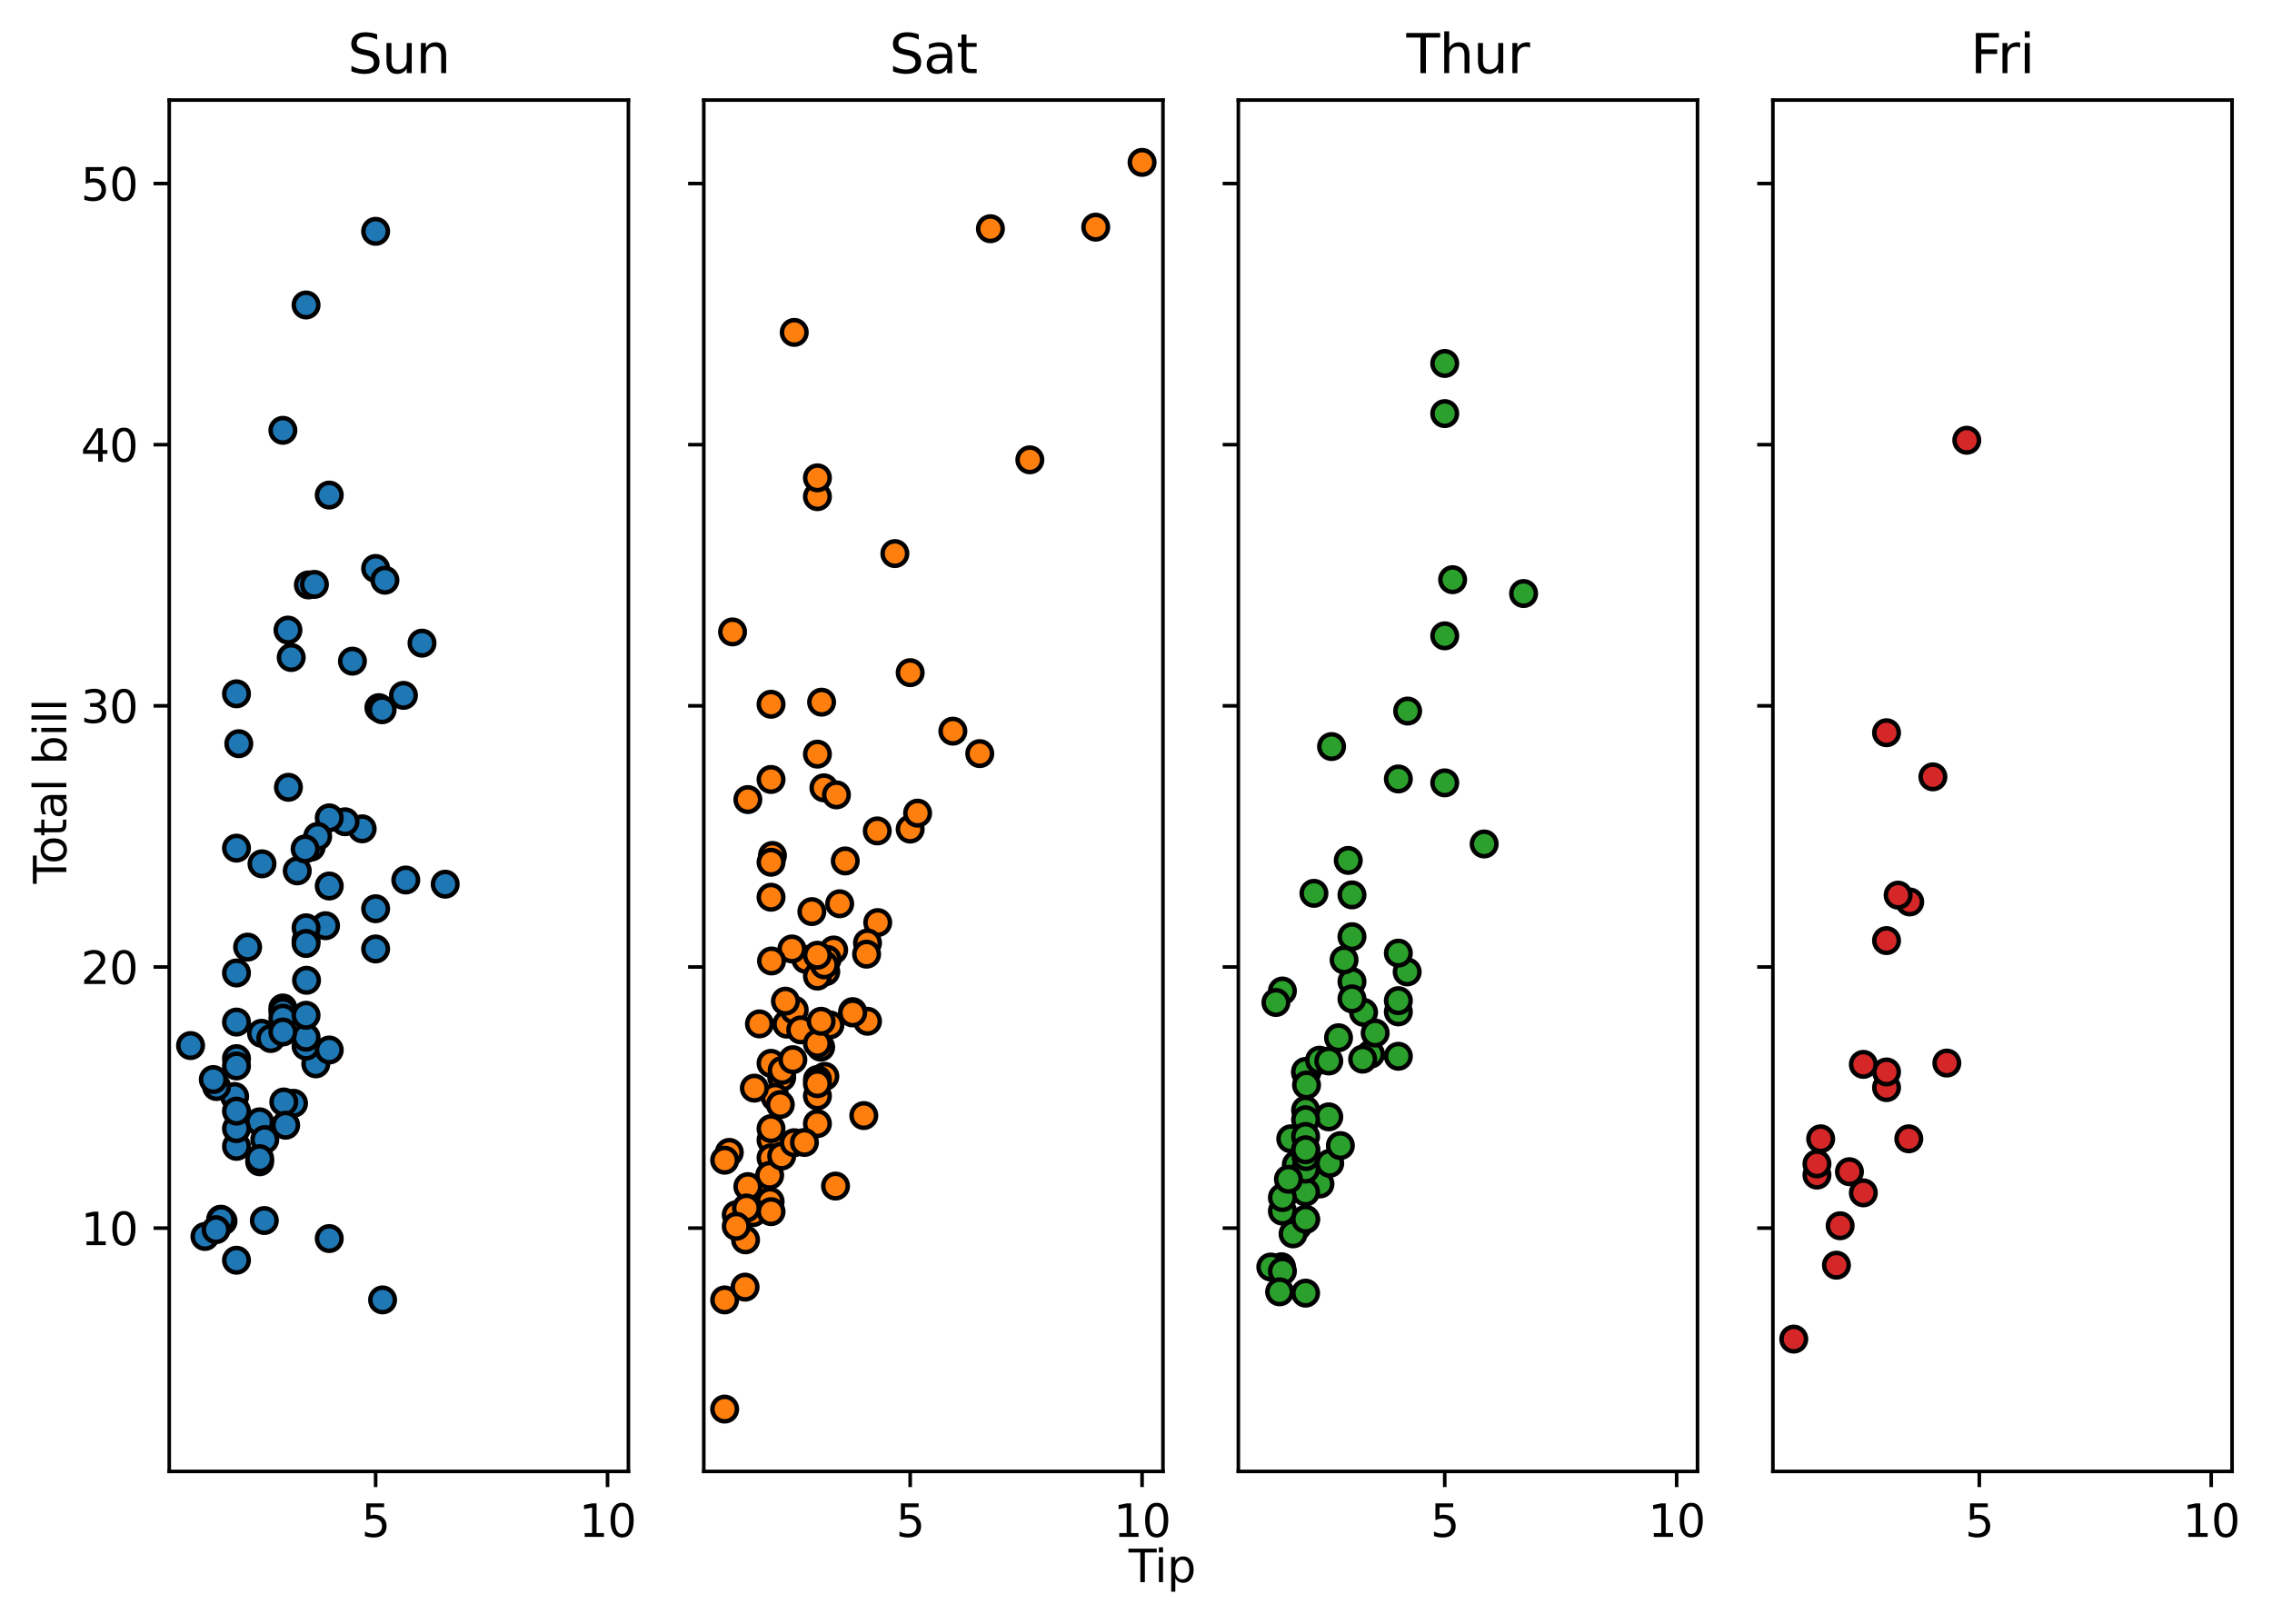 <?xml version="1.0" encoding="utf-8" standalone="no"?>
<!DOCTYPE svg PUBLIC "-//W3C//DTD SVG 1.1//EN"
  "http://www.w3.org/Graphics/SVG/1.1/DTD/svg11.dtd">
<svg xmlns:xlink="http://www.w3.org/1999/xlink" width="506.792pt" height="362.198pt" viewBox="0 0 506.792 362.198" xmlns="http://www.w3.org/2000/svg" version="1.1">
 <defs>
  <style type="text/css">*{stroke-linejoin: round; stroke-linecap: butt}</style>
 </defs>
 <g id="figure_1">
  <g id="patch_1">
   <path d="M 0 362.198 
L 506.792 362.198 
L 506.792 0 
L 0 0 
z
" style="fill: #ffffff"/>
  </g>
  <g id="axes_1">
   <g id="patch_2">
    <path d="M 37.75 328.218 
L 140.172 328.218 
L 140.172 22.318 
L 37.75 22.318 
z
" style="fill: #ffffff"/>
   </g>
   <g id="PathCollection_1">
    <defs>
     <path id="m9d46e86e95" d="M 0 2.739 
C 0.726 2.739 1.423 2.45 1.936 1.936 
C 2.45 1.423 2.739 0.726 2.739 0 
C 2.739 -0.726 2.45 -1.423 1.936 -1.936 
C 1.423 -2.45 0.726 -2.739 0 -2.739 
C -0.726 -2.739 -1.423 -2.45 -1.936 -1.936 
C -2.45 -1.423 -2.739 -0.726 -2.739 0 
C -2.739 0.726 -2.45 1.423 -1.936 1.936 
C -1.423 2.45 -0.726 2.739 0 2.739 
z
" style="stroke: #000000"/>
    </defs>
    <g clip-path="url(#p311b044c9a)">
     <use xlink:href="#m9d46e86e95" x="42.509" y="233.228" style="fill: #1f77b4; stroke: #000000"/>
     <use xlink:href="#m9d46e86e95" x="49.234" y="271.965" style="fill: #1f77b4; stroke: #000000"/>
     <use xlink:href="#m9d46e86e95" x="68.27" y="209.811" style="fill: #1f77b4; stroke: #000000"/>
     <use xlink:href="#m9d46e86e95" x="66.304" y="194.258" style="fill: #1f77b4; stroke: #000000"/>
     <use xlink:href="#m9d46e86e95" x="69.408" y="188.957" style="fill: #1f77b4; stroke: #000000"/>
     <use xlink:href="#m9d46e86e95" x="80.788" y="184.88" style="fill: #1f77b4; stroke: #000000"/>
     <use xlink:href="#m9d46e86e95" x="52.751" y="281.11" style="fill: #1f77b4; stroke: #000000"/>
     <use xlink:href="#m9d46e86e95" x="64.338" y="175.618" style="fill: #1f77b4; stroke: #000000"/>
     <use xlink:href="#m9d46e86e95" x="52.337" y="244.587" style="fill: #1f77b4; stroke: #000000"/>
     <use xlink:href="#m9d46e86e95" x="65.476" y="246.102" style="fill: #1f77b4; stroke: #000000"/>
     <use xlink:href="#m9d46e86e95" x="49.751" y="272.373" style="fill: #1f77b4; stroke: #000000"/>
     <use xlink:href="#m9d46e86e95" x="83.788" y="126.803" style="fill: #1f77b4; stroke: #000000"/>
     <use xlink:href="#m9d46e86e95" x="48.303" y="242.373" style="fill: #1f77b4; stroke: #000000"/>
     <use xlink:href="#m9d46e86e95" x="63.097" y="224.84" style="fill: #1f77b4; stroke: #000000"/>
     <use xlink:href="#m9d46e86e95" x="63.304" y="245.81" style="fill: #1f77b4; stroke: #000000"/>
     <use xlink:href="#m9d46e86e95" x="72.615" y="206.491" style="fill: #1f77b4; stroke: #000000"/>
     <use xlink:href="#m9d46e86e95" x="49.337" y="272.023" style="fill: #1f77b4; stroke: #000000"/>
     <use xlink:href="#m9d46e86e95" x="70.442" y="237.306" style="fill: #1f77b4; stroke: #000000"/>
     <use xlink:href="#m9d46e86e95" x="68.27" y="233.345" style="fill: #1f77b4; stroke: #000000"/>
     <use xlink:href="#m9d46e86e95" x="58.338" y="230.49" style="fill: #1f77b4; stroke: #000000"/>
     <use xlink:href="#m9d46e86e95" x="63.718" y="250.995" style="fill: #1f77b4; stroke: #000000"/>
     <use xlink:href="#m9d46e86e95" x="45.716" y="275.81" style="fill: #1f77b4; stroke: #000000"/>
     <use xlink:href="#m9d46e86e95" x="89.996" y="155.113" style="fill: #1f77b4; stroke: #000000"/>
     <use xlink:href="#m9d46e86e95" x="63.097" y="225.655" style="fill: #1f77b4; stroke: #000000"/>
     <use xlink:href="#m9d46e86e95" x="83.788" y="202.704" style="fill: #1f77b4; stroke: #000000"/>
     <use xlink:href="#m9d46e86e95" x="94.134" y="143.463" style="fill: #1f77b4; stroke: #000000"/>
     <use xlink:href="#m9d46e86e95" x="53.269" y="165.89" style="fill: #1f77b4; stroke: #000000"/>
     <use xlink:href="#m9d46e86e95" x="63.097" y="227.112" style="fill: #1f77b4; stroke: #000000"/>
     <use xlink:href="#m9d46e86e95" x="57.924" y="259.15" style="fill: #1f77b4; stroke: #000000"/>
     <use xlink:href="#m9d46e86e95" x="58.959" y="272.256" style="fill: #1f77b4; stroke: #000000"/>
     <use xlink:href="#m9d46e86e95" x="85.857" y="129.424" style="fill: #1f77b4; stroke: #000000"/>
     <use xlink:href="#m9d46e86e95" x="48.199" y="274.295" style="fill: #1f77b4; stroke: #000000"/>
     <use xlink:href="#m9d46e86e95" x="76.96" y="183.307" style="fill: #1f77b4; stroke: #000000"/>
     <use xlink:href="#m9d46e86e95" x="68.373" y="218.665" style="fill: #1f77b4; stroke: #000000"/>
     <use xlink:href="#m9d46e86e95" x="73.443" y="110.435" style="fill: #1f77b4; stroke: #000000"/>
     <use xlink:href="#m9d46e86e95" x="58.441" y="192.685" style="fill: #1f77b4; stroke: #000000"/>
     <use xlink:href="#m9d46e86e95" x="73.443" y="182.433" style="fill: #1f77b4; stroke: #000000"/>
     <use xlink:href="#m9d46e86e95" x="68.27" y="231.364" style="fill: #1f77b4; stroke: #000000"/>
     <use xlink:href="#m9d46e86e95" x="84.512" y="157.851" style="fill: #1f77b4; stroke: #000000"/>
     <use xlink:href="#m9d46e86e95" x="57.924" y="250.237" style="fill: #1f77b4; stroke: #000000"/>
     <use xlink:href="#m9d46e86e95" x="52.751" y="255.713" style="fill: #1f77b4; stroke: #000000"/>
     <use xlink:href="#m9d46e86e95" x="60.407" y="231.655" style="fill: #1f77b4; stroke: #000000"/>
     <use xlink:href="#m9d46e86e95" x="52.751" y="189.19" style="fill: #1f77b4; stroke: #000000"/>
     <use xlink:href="#m9d46e86e95" x="52.751" y="217.034" style="fill: #1f77b4; stroke: #000000"/>
     <use xlink:href="#m9d46e86e95" x="85.237" y="158.317" style="fill: #1f77b4; stroke: #000000"/>
     <use xlink:href="#m9d46e86e95" x="83.788" y="51.601" style="fill: #1f77b4; stroke: #000000"/>
     <use xlink:href="#m9d46e86e95" x="70.856" y="186.569" style="fill: #1f77b4; stroke: #000000"/>
     <use xlink:href="#m9d46e86e95" x="59.062" y="254.198" style="fill: #1f77b4; stroke: #000000"/>
     <use xlink:href="#m9d46e86e95" x="52.751" y="236.141" style="fill: #1f77b4; stroke: #000000"/>
     <use xlink:href="#m9d46e86e95" x="68.27" y="206.957" style="fill: #1f77b4; stroke: #000000"/>
     <use xlink:href="#m9d46e86e95" x="57.924" y="258.451" style="fill: #1f77b4; stroke: #000000"/>
     <use xlink:href="#m9d46e86e95" x="52.751" y="237.772" style="fill: #1f77b4; stroke: #000000"/>
     <use xlink:href="#m9d46e86e95" x="52.751" y="251.752" style="fill: #1f77b4; stroke: #000000"/>
     <use xlink:href="#m9d46e86e95" x="63.097" y="230.199" style="fill: #1f77b4; stroke: #000000"/>
     <use xlink:href="#m9d46e86e95" x="68.063" y="189.365" style="fill: #1f77b4; stroke: #000000"/>
     <use xlink:href="#m9d46e86e95" x="55.234" y="211.267" style="fill: #1f77b4; stroke: #000000"/>
     <use xlink:href="#m9d46e86e95" x="78.615" y="147.482" style="fill: #1f77b4; stroke: #000000"/>
     <use xlink:href="#m9d46e86e95" x="85.34" y="289.965" style="fill: #1f77b4; stroke: #000000"/>
     <use xlink:href="#m9d46e86e95" x="64.959" y="146.667" style="fill: #1f77b4; stroke: #000000"/>
     <use xlink:href="#m9d46e86e95" x="73.443" y="234.218" style="fill: #1f77b4; stroke: #000000"/>
     <use xlink:href="#m9d46e86e95" x="64.235" y="140.55" style="fill: #1f77b4; stroke: #000000"/>
     <use xlink:href="#m9d46e86e95" x="52.751" y="227.985" style="fill: #1f77b4; stroke: #000000"/>
     <use xlink:href="#m9d46e86e95" x="52.751" y="247.849" style="fill: #1f77b4; stroke: #000000"/>
     <use xlink:href="#m9d46e86e95" x="73.443" y="276.276" style="fill: #1f77b4; stroke: #000000"/>
     <use xlink:href="#m9d46e86e95" x="68.787" y="130.473" style="fill: #1f77b4; stroke: #000000"/>
     <use xlink:href="#m9d46e86e95" x="70.132" y="130.357" style="fill: #1f77b4; stroke: #000000"/>
     <use xlink:href="#m9d46e86e95" x="90.513" y="196.297" style="fill: #1f77b4; stroke: #000000"/>
     <use xlink:href="#m9d46e86e95" x="68.27" y="68.028" style="fill: #1f77b4; stroke: #000000"/>
     <use xlink:href="#m9d46e86e95" x="99.307" y="197.229" style="fill: #1f77b4; stroke: #000000"/>
     <use xlink:href="#m9d46e86e95" x="63.097" y="95.988" style="fill: #1f77b4; stroke: #000000"/>
     <use xlink:href="#m9d46e86e95" x="83.788" y="211.675" style="fill: #1f77b4; stroke: #000000"/>
     <use xlink:href="#m9d46e86e95" x="68.27" y="210.452" style="fill: #1f77b4; stroke: #000000"/>
     <use xlink:href="#m9d46e86e95" x="52.751" y="154.764" style="fill: #1f77b4; stroke: #000000"/>
     <use xlink:href="#m9d46e86e95" x="68.27" y="226.471" style="fill: #1f77b4; stroke: #000000"/>
     <use xlink:href="#m9d46e86e95" x="73.443" y="197.637" style="fill: #1f77b4; stroke: #000000"/>
     <use xlink:href="#m9d46e86e95" x="47.578" y="240.801" style="fill: #1f77b4; stroke: #000000"/>
    </g>
   </g>
   <g id="matplotlib.axis_1">
    <g id="xtick_1">
     <g id="line2d_1">
      <defs>
       <path id="m98fe43291d" d="M 0 0 
L 0 3.5 
" style="stroke: #000000; stroke-width: 0.8"/>
      </defs>
      <g>
       <use xlink:href="#m98fe43291d" x="83.788" y="328.218" style="stroke: #000000; stroke-width: 0.8"/>
      </g>
     </g>
     <g id="text_1">
      <!-- 5 -->
      <g transform="translate(80.607 342.817) scale(0.1 -0.1)">
       <defs>
        <path id="DejaVuSans-35" d="M 691 4666 
L 3169 4666 
L 3169 4134 
L 1269 4134 
L 1269 2991 
Q 1406 3038 1543 3061 
Q 1681 3084 1819 3084 
Q 2600 3084 3056 2656 
Q 3513 2228 3513 1497 
Q 3513 744 3044 326 
Q 2575 -91 1722 -91 
Q 1428 -91 1123 -41 
Q 819 9 494 109 
L 494 744 
Q 775 591 1075 516 
Q 1375 441 1709 441 
Q 2250 441 2565 725 
Q 2881 1009 2881 1497 
Q 2881 1984 2565 2268 
Q 2250 2553 1709 2553 
Q 1456 2553 1204 2497 
Q 953 2441 691 2322 
L 691 4666 
z
" transform="scale(0.016)"/>
       </defs>
       <use xlink:href="#DejaVuSans-35"/>
      </g>
     </g>
    </g>
    <g id="xtick_2">
     <g id="line2d_2">
      <g>
       <use xlink:href="#m98fe43291d" x="135.517" y="328.218" style="stroke: #000000; stroke-width: 0.8"/>
      </g>
     </g>
     <g id="text_2">
      <!-- 10 -->
      <g transform="translate(129.154 342.817) scale(0.1 -0.1)">
       <defs>
        <path id="DejaVuSans-31" d="M 794 531 
L 1825 531 
L 1825 4091 
L 703 3866 
L 703 4441 
L 1819 4666 
L 2450 4666 
L 2450 531 
L 3481 531 
L 3481 0 
L 794 0 
L 794 531 
z
" transform="scale(0.016)"/>
        <path id="DejaVuSans-30" d="M 2034 4250 
Q 1547 4250 1301 3770 
Q 1056 3291 1056 2328 
Q 1056 1369 1301 889 
Q 1547 409 2034 409 
Q 2525 409 2770 889 
Q 3016 1369 3016 2328 
Q 3016 3291 2770 3770 
Q 2525 4250 2034 4250 
z
M 2034 4750 
Q 2819 4750 3233 4129 
Q 3647 3509 3647 2328 
Q 3647 1150 3233 529 
Q 2819 -91 2034 -91 
Q 1250 -91 836 529 
Q 422 1150 422 2328 
Q 422 3509 836 4129 
Q 1250 4750 2034 4750 
z
" transform="scale(0.016)"/>
       </defs>
       <use xlink:href="#DejaVuSans-31"/>
       <use xlink:href="#DejaVuSans-30" transform="translate(63.623 0)"/>
      </g>
     </g>
    </g>
   </g>
   <g id="matplotlib.axis_2">
    <g id="ytick_1">
     <g id="line2d_3">
      <defs>
       <path id="me8aae27e06" d="M 0 0 
L -3.5 0 
" style="stroke: #000000; stroke-width: 0.8"/>
      </defs>
      <g>
       <use xlink:href="#me8aae27e06" x="37.75" y="273.946" style="stroke: #000000; stroke-width: 0.8"/>
      </g>
     </g>
     <g id="text_3">
      <!-- 10 -->
      <g transform="translate(18.025 277.745) scale(0.1 -0.1)">
       <use xlink:href="#DejaVuSans-31"/>
       <use xlink:href="#DejaVuSans-30" transform="translate(63.623 0)"/>
      </g>
     </g>
    </g>
    <g id="ytick_2">
     <g id="line2d_4">
      <g>
       <use xlink:href="#me8aae27e06" x="37.75" y="215.694" style="stroke: #000000; stroke-width: 0.8"/>
      </g>
     </g>
     <g id="text_4">
      <!-- 20 -->
      <g transform="translate(18.025 219.494) scale(0.1 -0.1)">
       <defs>
        <path id="DejaVuSans-32" d="M 1228 531 
L 3431 531 
L 3431 0 
L 469 0 
L 469 531 
Q 828 903 1448 1529 
Q 2069 2156 2228 2338 
Q 2531 2678 2651 2914 
Q 2772 3150 2772 3378 
Q 2772 3750 2511 3984 
Q 2250 4219 1831 4219 
Q 1534 4219 1204 4116 
Q 875 4013 500 3803 
L 500 4441 
Q 881 4594 1212 4672 
Q 1544 4750 1819 4750 
Q 2544 4750 2975 4387 
Q 3406 4025 3406 3419 
Q 3406 3131 3298 2873 
Q 3191 2616 2906 2266 
Q 2828 2175 2409 1742 
Q 1991 1309 1228 531 
z
" transform="scale(0.016)"/>
       </defs>
       <use xlink:href="#DejaVuSans-32"/>
       <use xlink:href="#DejaVuSans-30" transform="translate(63.623 0)"/>
      </g>
     </g>
    </g>
    <g id="ytick_3">
     <g id="line2d_5">
      <g>
       <use xlink:href="#me8aae27e06" x="37.75" y="157.443" style="stroke: #000000; stroke-width: 0.8"/>
      </g>
     </g>
     <g id="text_5">
      <!-- 30 -->
      <g transform="translate(18.025 161.242) scale(0.1 -0.1)">
       <defs>
        <path id="DejaVuSans-33" d="M 2597 2516 
Q 3050 2419 3304 2112 
Q 3559 1806 3559 1356 
Q 3559 666 3084 287 
Q 2609 -91 1734 -91 
Q 1441 -91 1130 -33 
Q 819 25 488 141 
L 488 750 
Q 750 597 1062 519 
Q 1375 441 1716 441 
Q 2309 441 2620 675 
Q 2931 909 2931 1356 
Q 2931 1769 2642 2001 
Q 2353 2234 1838 2234 
L 1294 2234 
L 1294 2753 
L 1863 2753 
Q 2328 2753 2575 2939 
Q 2822 3125 2822 3475 
Q 2822 3834 2567 4026 
Q 2313 4219 1838 4219 
Q 1578 4219 1281 4162 
Q 984 4106 628 3988 
L 628 4550 
Q 988 4650 1302 4700 
Q 1616 4750 1894 4750 
Q 2613 4750 3031 4423 
Q 3450 4097 3450 3541 
Q 3450 3153 3228 2886 
Q 3006 2619 2597 2516 
z
" transform="scale(0.016)"/>
       </defs>
       <use xlink:href="#DejaVuSans-33"/>
       <use xlink:href="#DejaVuSans-30" transform="translate(63.623 0)"/>
      </g>
     </g>
    </g>
    <g id="ytick_4">
     <g id="line2d_6">
      <g>
       <use xlink:href="#me8aae27e06" x="37.75" y="99.192" style="stroke: #000000; stroke-width: 0.8"/>
      </g>
     </g>
     <g id="text_6">
      <!-- 40 -->
      <g transform="translate(18.025 102.991) scale(0.1 -0.1)">
       <defs>
        <path id="DejaVuSans-34" d="M 2419 4116 
L 825 1625 
L 2419 1625 
L 2419 4116 
z
M 2253 4666 
L 3047 4666 
L 3047 1625 
L 3713 1625 
L 3713 1100 
L 3047 1100 
L 3047 0 
L 2419 0 
L 2419 1100 
L 313 1100 
L 313 1709 
L 2253 4666 
z
" transform="scale(0.016)"/>
       </defs>
       <use xlink:href="#DejaVuSans-34"/>
       <use xlink:href="#DejaVuSans-30" transform="translate(63.623 0)"/>
      </g>
     </g>
    </g>
    <g id="ytick_5">
     <g id="line2d_7">
      <g>
       <use xlink:href="#me8aae27e06" x="37.75" y="40.941" style="stroke: #000000; stroke-width: 0.8"/>
      </g>
     </g>
     <g id="text_7">
      <!-- 50 -->
      <g transform="translate(18.025 44.74) scale(0.1 -0.1)">
       <use xlink:href="#DejaVuSans-35"/>
       <use xlink:href="#DejaVuSans-30" transform="translate(63.623 0)"/>
      </g>
     </g>
    </g>
   </g>
   <g id="patch_3">
    <path d="M 37.75 328.218 
L 37.75 22.318 
" style="fill: none; stroke: #000000; stroke-width: 0.8; stroke-linejoin: miter; stroke-linecap: square"/>
   </g>
   <g id="patch_4">
    <path d="M 140.172 328.218 
L 140.172 22.318 
" style="fill: none; stroke: #000000; stroke-width: 0.8; stroke-linejoin: miter; stroke-linecap: square"/>
   </g>
   <g id="patch_5">
    <path d="M 37.75 328.218 
L 140.172 328.218 
" style="fill: none; stroke: #000000; stroke-width: 0.8; stroke-linejoin: miter; stroke-linecap: square"/>
   </g>
   <g id="patch_6">
    <path d="M 37.75 22.318 
L 140.172 22.318 
" style="fill: none; stroke: #000000; stroke-width: 0.8; stroke-linejoin: miter; stroke-linecap: square"/>
   </g>
   <g id="text_8">
    <!-- Sun -->
    <g transform="translate(77.547 16.318) scale(0.12 -0.12)">
     <defs>
      <path id="DejaVuSans-53" d="M 3425 4513 
L 3425 3897 
Q 3066 4069 2747 4153 
Q 2428 4238 2131 4238 
Q 1616 4238 1336 4038 
Q 1056 3838 1056 3469 
Q 1056 3159 1242 3001 
Q 1428 2844 1947 2747 
L 2328 2669 
Q 3034 2534 3370 2195 
Q 3706 1856 3706 1288 
Q 3706 609 3251 259 
Q 2797 -91 1919 -91 
Q 1588 -91 1214 -16 
Q 841 59 441 206 
L 441 856 
Q 825 641 1194 531 
Q 1563 422 1919 422 
Q 2459 422 2753 634 
Q 3047 847 3047 1241 
Q 3047 1584 2836 1778 
Q 2625 1972 2144 2069 
L 1759 2144 
Q 1053 2284 737 2584 
Q 422 2884 422 3419 
Q 422 4038 858 4394 
Q 1294 4750 2059 4750 
Q 2388 4750 2728 4690 
Q 3069 4631 3425 4513 
z
" transform="scale(0.016)"/>
      <path id="DejaVuSans-75" d="M 544 1381 
L 544 3500 
L 1119 3500 
L 1119 1403 
Q 1119 906 1312 657 
Q 1506 409 1894 409 
Q 2359 409 2629 706 
Q 2900 1003 2900 1516 
L 2900 3500 
L 3475 3500 
L 3475 0 
L 2900 0 
L 2900 538 
Q 2691 219 2414 64 
Q 2138 -91 1772 -91 
Q 1169 -91 856 284 
Q 544 659 544 1381 
z
M 1991 3584 
L 1991 3584 
z
" transform="scale(0.016)"/>
      <path id="DejaVuSans-6e" d="M 3513 2113 
L 3513 0 
L 2938 0 
L 2938 2094 
Q 2938 2591 2744 2837 
Q 2550 3084 2163 3084 
Q 1697 3084 1428 2787 
Q 1159 2491 1159 1978 
L 1159 0 
L 581 0 
L 581 3500 
L 1159 3500 
L 1159 2956 
Q 1366 3272 1645 3428 
Q 1925 3584 2291 3584 
Q 2894 3584 3203 3211 
Q 3513 2838 3513 2113 
z
" transform="scale(0.016)"/>
     </defs>
     <use xlink:href="#DejaVuSans-53"/>
     <use xlink:href="#DejaVuSans-75" transform="translate(63.477 0)"/>
     <use xlink:href="#DejaVuSans-6e" transform="translate(126.855 0)"/>
    </g>
   </g>
  </g>
  <g id="axes_2">
   <g id="patch_7">
    <path d="M 156.988 328.218 
L 259.41 328.218 
L 259.41 22.318 
L 156.988 22.318 
z
" style="fill: #ffffff"/>
   </g>
   <g id="PathCollection_2">
    <defs>
     <path id="m200a3488a3" d="M 0 2.739 
C 0.726 2.739 1.423 2.45 1.936 1.936 
C 2.45 1.423 2.739 0.726 2.739 0 
C 2.739 -0.726 2.45 -1.423 1.936 -1.936 
C 1.423 -2.45 0.726 -2.739 0 -2.739 
C -0.726 -2.739 -1.423 -2.45 -1.936 -1.936 
C -2.45 -1.423 -2.739 -0.726 -2.739 0 
C -2.739 0.726 -2.45 1.423 -1.936 1.936 
C -1.423 2.45 -0.726 2.739 0 2.739 
z
" style="stroke: #000000"/>
    </defs>
    <g clip-path="url(#p0455bf77fb)">
     <use xlink:href="#m200a3488a3" x="185.955" y="211.908" style="fill: #ff7f0e; stroke: #000000"/>
     <use xlink:href="#m200a3488a3" x="193.508" y="227.811" style="fill: #ff7f0e; stroke: #000000"/>
     <use xlink:href="#m200a3488a3" x="179.748" y="214.005" style="fill: #ff7f0e; stroke: #000000"/>
     <use xlink:href="#m200a3488a3" x="174.368" y="240.335" style="fill: #ff7f0e; stroke: #000000"/>
     <use xlink:href="#m200a3488a3" x="229.718" y="102.571" style="fill: #ff7f0e; stroke: #000000"/>
     <use xlink:href="#m200a3488a3" x="184.197" y="216.743" style="fill: #ff7f0e; stroke: #000000"/>
     <use xlink:href="#m200a3488a3" x="175.506" y="228.451" style="fill: #ff7f0e; stroke: #000000"/>
     <use xlink:href="#m200a3488a3" x="171.989" y="254.315" style="fill: #ff7f0e; stroke: #000000"/>
     <use xlink:href="#m200a3488a3" x="171.989" y="258.276" style="fill: #ff7f0e; stroke: #000000"/>
     <use xlink:href="#m200a3488a3" x="195.784" y="205.792" style="fill: #ff7f0e; stroke: #000000"/>
     <use xlink:href="#m200a3488a3" x="182.334" y="217.733" style="fill: #ff7f0e; stroke: #000000"/>
     <use xlink:href="#m200a3488a3" x="166.299" y="276.567" style="fill: #ff7f0e; stroke: #000000"/>
     <use xlink:href="#m200a3488a3" x="177.162" y="225.306" style="fill: #ff7f0e; stroke: #000000"/>
     <use xlink:href="#m200a3488a3" x="182.334" y="244.47" style="fill: #ff7f0e; stroke: #000000"/>
     <use xlink:href="#m200a3488a3" x="176.644" y="211.675" style="fill: #ff7f0e; stroke: #000000"/>
     <use xlink:href="#m200a3488a3" x="185.128" y="228.626" style="fill: #ff7f0e; stroke: #000000"/>
     <use xlink:href="#m200a3488a3" x="188.542" y="192.044" style="fill: #ff7f0e; stroke: #000000"/>
     <use xlink:href="#m200a3488a3" x="171.989" y="237.189" style="fill: #ff7f0e; stroke: #000000"/>
     <use xlink:href="#m200a3488a3" x="183.059" y="233.578" style="fill: #ff7f0e; stroke: #000000"/>
     <use xlink:href="#m200a3488a3" x="175.196" y="223.325" style="fill: #ff7f0e; stroke: #000000"/>
     <use xlink:href="#m200a3488a3" x="203.026" y="150.045" style="fill: #ff7f0e; stroke: #000000"/>
     <use xlink:href="#m200a3488a3" x="174.472" y="238.762" style="fill: #ff7f0e; stroke: #000000"/>
     <use xlink:href="#m200a3488a3" x="182.334" y="110.784" style="fill: #ff7f0e; stroke: #000000"/>
     <use xlink:href="#m200a3488a3" x="166.816" y="178.355" style="fill: #ff7f0e; stroke: #000000"/>
     <use xlink:href="#m200a3488a3" x="169.506" y="266.722" style="fill: #ff7f0e; stroke: #000000"/>
     <use xlink:href="#m200a3488a3" x="220.924" y="51.018" style="fill: #ff7f0e; stroke: #000000"/>
     <use xlink:href="#m200a3488a3" x="184.507" y="214.005" style="fill: #ff7f0e; stroke: #000000"/>
     <use xlink:href="#m200a3488a3" x="171.989" y="251.752" style="fill: #ff7f0e; stroke: #000000"/>
     <use xlink:href="#m200a3488a3" x="171.782" y="268.004" style="fill: #ff7f0e; stroke: #000000"/>
     <use xlink:href="#m200a3488a3" x="190.197" y="225.655" style="fill: #ff7f0e; stroke: #000000"/>
     <use xlink:href="#m200a3488a3" x="178.61" y="229.733" style="fill: #ff7f0e; stroke: #000000"/>
     <use xlink:href="#m200a3488a3" x="183.886" y="215.228" style="fill: #ff7f0e; stroke: #000000"/>
     <use xlink:href="#m200a3488a3" x="176.851" y="236.374" style="fill: #ff7f0e; stroke: #000000"/>
     <use xlink:href="#m200a3488a3" x="161.643" y="314.314" style="fill: #ff7f0e; stroke: #000000"/>
     <use xlink:href="#m200a3488a3" x="172.092" y="214.355" style="fill: #ff7f0e; stroke: #000000"/>
     <use xlink:href="#m200a3488a3" x="172.92" y="244.762" style="fill: #ff7f0e; stroke: #000000"/>
     <use xlink:href="#m200a3488a3" x="171.678" y="262.179" style="fill: #ff7f0e; stroke: #000000"/>
     <use xlink:href="#m200a3488a3" x="182.334" y="232.762" style="fill: #ff7f0e; stroke: #000000"/>
     <use xlink:href="#m200a3488a3" x="183.783" y="175.734" style="fill: #ff7f0e; stroke: #000000"/>
     <use xlink:href="#m200a3488a3" x="203.026" y="184.938" style="fill: #ff7f0e; stroke: #000000"/>
     <use xlink:href="#m200a3488a3" x="174.058" y="246.393" style="fill: #ff7f0e; stroke: #000000"/>
     <use xlink:href="#m200a3488a3" x="164.229" y="270.975" style="fill: #ff7f0e; stroke: #000000"/>
     <use xlink:href="#m200a3488a3" x="183.162" y="227.811" style="fill: #ff7f0e; stroke: #000000"/>
     <use xlink:href="#m200a3488a3" x="177.162" y="74.144" style="fill: #ff7f0e; stroke: #000000"/>
     <use xlink:href="#m200a3488a3" x="187.3" y="201.598" style="fill: #ff7f0e; stroke: #000000"/>
     <use xlink:href="#m200a3488a3" x="193.508" y="210.335" style="fill: #ff7f0e; stroke: #000000"/>
     <use xlink:href="#m200a3488a3" x="168.264" y="242.723" style="fill: #ff7f0e; stroke: #000000"/>
     <use xlink:href="#m200a3488a3" x="193.301" y="212.84" style="fill: #ff7f0e; stroke: #000000"/>
     <use xlink:href="#m200a3488a3" x="195.68" y="185.346" style="fill: #ff7f0e; stroke: #000000"/>
     <use xlink:href="#m200a3488a3" x="190.197" y="225.947" style="fill: #ff7f0e; stroke: #000000"/>
     <use xlink:href="#m200a3488a3" x="192.68" y="248.839" style="fill: #ff7f0e; stroke: #000000"/>
     <use xlink:href="#m200a3488a3" x="182.334" y="250.645" style="fill: #ff7f0e; stroke: #000000"/>
     <use xlink:href="#m200a3488a3" x="161.643" y="289.965" style="fill: #ff7f0e; stroke: #000000"/>
     <use xlink:href="#m200a3488a3" x="167.954" y="270.509" style="fill: #ff7f0e; stroke: #000000"/>
     <use xlink:href="#m200a3488a3" x="171.989" y="270.276" style="fill: #ff7f0e; stroke: #000000"/>
     <use xlink:href="#m200a3488a3" x="254.754" y="36.223" style="fill: #ff7f0e; stroke: #000000"/>
     <use xlink:href="#m200a3488a3" x="183.99" y="240.102" style="fill: #ff7f0e; stroke: #000000"/>
     <use xlink:href="#m200a3488a3" x="186.576" y="177.307" style="fill: #ff7f0e; stroke: #000000"/>
     <use xlink:href="#m200a3488a3" x="182.334" y="106.59" style="fill: #ff7f0e; stroke: #000000"/>
     <use xlink:href="#m200a3488a3" x="172.299" y="190.821" style="fill: #ff7f0e; stroke: #000000"/>
     <use xlink:href="#m200a3488a3" x="174.368" y="257.868" style="fill: #ff7f0e; stroke: #000000"/>
     <use xlink:href="#m200a3488a3" x="171.989" y="157.094" style="fill: #ff7f0e; stroke: #000000"/>
     <use xlink:href="#m200a3488a3" x="204.681" y="181.384" style="fill: #ff7f0e; stroke: #000000"/>
     <use xlink:href="#m200a3488a3" x="244.408" y="50.669" style="fill: #ff7f0e; stroke: #000000"/>
     <use xlink:href="#m200a3488a3" x="177.162" y="254.897" style="fill: #ff7f0e; stroke: #000000"/>
     <use xlink:href="#m200a3488a3" x="218.544" y="168.103" style="fill: #ff7f0e; stroke: #000000"/>
     <use xlink:href="#m200a3488a3" x="162.678" y="257.053" style="fill: #ff7f0e; stroke: #000000"/>
     <use xlink:href="#m200a3488a3" x="182.334" y="168.22" style="fill: #ff7f0e; stroke: #000000"/>
     <use xlink:href="#m200a3488a3" x="166.816" y="264.684" style="fill: #ff7f0e; stroke: #000000"/>
     <use xlink:href="#m200a3488a3" x="166.195" y="287.11" style="fill: #ff7f0e; stroke: #000000"/>
     <use xlink:href="#m200a3488a3" x="183.266" y="156.628" style="fill: #ff7f0e; stroke: #000000"/>
     <use xlink:href="#m200a3488a3" x="182.334" y="213.073" style="fill: #ff7f0e; stroke: #000000"/>
     <use xlink:href="#m200a3488a3" x="179.438" y="254.839" style="fill: #ff7f0e; stroke: #000000"/>
     <use xlink:href="#m200a3488a3" x="181.093" y="203.345" style="fill: #ff7f0e; stroke: #000000"/>
     <use xlink:href="#m200a3488a3" x="171.989" y="192.336" style="fill: #ff7f0e; stroke: #000000"/>
     <use xlink:href="#m200a3488a3" x="182.334" y="240.801" style="fill: #ff7f0e; stroke: #000000"/>
     <use xlink:href="#m200a3488a3" x="186.369" y="264.567" style="fill: #ff7f0e; stroke: #000000"/>
     <use xlink:href="#m200a3488a3" x="166.506" y="269.46" style="fill: #ff7f0e; stroke: #000000"/>
     <use xlink:href="#m200a3488a3" x="182.334" y="241.733" style="fill: #ff7f0e; stroke: #000000"/>
     <use xlink:href="#m200a3488a3" x="164.229" y="273.538" style="fill: #ff7f0e; stroke: #000000"/>
     <use xlink:href="#m200a3488a3" x="161.643" y="258.8" style="fill: #ff7f0e; stroke: #000000"/>
     <use xlink:href="#m200a3488a3" x="163.402" y="140.958" style="fill: #ff7f0e; stroke: #000000"/>
     <use xlink:href="#m200a3488a3" x="199.612" y="123.483" style="fill: #ff7f0e; stroke: #000000"/>
     <use xlink:href="#m200a3488a3" x="212.544" y="163.094" style="fill: #ff7f0e; stroke: #000000"/>
     <use xlink:href="#m200a3488a3" x="171.989" y="173.87" style="fill: #ff7f0e; stroke: #000000"/>
     <use xlink:href="#m200a3488a3" x="171.989" y="200.141" style="fill: #ff7f0e; stroke: #000000"/>
     <use xlink:href="#m200a3488a3" x="169.402" y="228.393" style="fill: #ff7f0e; stroke: #000000"/>
    </g>
   </g>
   <g id="matplotlib.axis_3">
    <g id="xtick_3">
     <g id="line2d_8">
      <g>
       <use xlink:href="#m98fe43291d" x="203.026" y="328.218" style="stroke: #000000; stroke-width: 0.8"/>
      </g>
     </g>
     <g id="text_9">
      <!-- 5 -->
      <g transform="translate(199.845 342.817) scale(0.1 -0.1)">
       <use xlink:href="#DejaVuSans-35"/>
      </g>
     </g>
    </g>
    <g id="xtick_4">
     <g id="line2d_9">
      <g>
       <use xlink:href="#m98fe43291d" x="254.754" y="328.218" style="stroke: #000000; stroke-width: 0.8"/>
      </g>
     </g>
     <g id="text_10">
      <!-- 10 -->
      <g transform="translate(248.392 342.817) scale(0.1 -0.1)">
       <use xlink:href="#DejaVuSans-31"/>
       <use xlink:href="#DejaVuSans-30" transform="translate(63.623 0)"/>
      </g>
     </g>
    </g>
   </g>
   <g id="matplotlib.axis_4">
    <g id="ytick_6">
     <g id="line2d_10">
      <g>
       <use xlink:href="#me8aae27e06" x="156.988" y="273.946" style="stroke: #000000; stroke-width: 0.8"/>
      </g>
     </g>
    </g>
    <g id="ytick_7">
     <g id="line2d_11">
      <g>
       <use xlink:href="#me8aae27e06" x="156.988" y="215.694" style="stroke: #000000; stroke-width: 0.8"/>
      </g>
     </g>
    </g>
    <g id="ytick_8">
     <g id="line2d_12">
      <g>
       <use xlink:href="#me8aae27e06" x="156.988" y="157.443" style="stroke: #000000; stroke-width: 0.8"/>
      </g>
     </g>
    </g>
    <g id="ytick_9">
     <g id="line2d_13">
      <g>
       <use xlink:href="#me8aae27e06" x="156.988" y="99.192" style="stroke: #000000; stroke-width: 0.8"/>
      </g>
     </g>
    </g>
    <g id="ytick_10">
     <g id="line2d_14">
      <g>
       <use xlink:href="#me8aae27e06" x="156.988" y="40.941" style="stroke: #000000; stroke-width: 0.8"/>
      </g>
     </g>
    </g>
   </g>
   <g id="patch_8">
    <path d="M 156.988 328.218 
L 156.988 22.318 
" style="fill: none; stroke: #000000; stroke-width: 0.8; stroke-linejoin: miter; stroke-linecap: square"/>
   </g>
   <g id="patch_9">
    <path d="M 259.41 328.218 
L 259.41 22.318 
" style="fill: none; stroke: #000000; stroke-width: 0.8; stroke-linejoin: miter; stroke-linecap: square"/>
   </g>
   <g id="patch_10">
    <path d="M 156.988 328.218 
L 259.41 328.218 
" style="fill: none; stroke: #000000; stroke-width: 0.8; stroke-linejoin: miter; stroke-linecap: square"/>
   </g>
   <g id="patch_11">
    <path d="M 156.988 22.318 
L 259.41 22.318 
" style="fill: none; stroke: #000000; stroke-width: 0.8; stroke-linejoin: miter; stroke-linecap: square"/>
   </g>
   <g id="text_11">
    <!-- Sat -->
    <g transform="translate(198.36 16.318) scale(0.12 -0.12)">
     <defs>
      <path id="DejaVuSans-61" d="M 2194 1759 
Q 1497 1759 1228 1600 
Q 959 1441 959 1056 
Q 959 750 1161 570 
Q 1363 391 1709 391 
Q 2188 391 2477 730 
Q 2766 1069 2766 1631 
L 2766 1759 
L 2194 1759 
z
M 3341 1997 
L 3341 0 
L 2766 0 
L 2766 531 
Q 2569 213 2275 61 
Q 1981 -91 1556 -91 
Q 1019 -91 701 211 
Q 384 513 384 1019 
Q 384 1609 779 1909 
Q 1175 2209 1959 2209 
L 2766 2209 
L 2766 2266 
Q 2766 2663 2505 2880 
Q 2244 3097 1772 3097 
Q 1472 3097 1187 3025 
Q 903 2953 641 2809 
L 641 3341 
Q 956 3463 1253 3523 
Q 1550 3584 1831 3584 
Q 2591 3584 2966 3190 
Q 3341 2797 3341 1997 
z
" transform="scale(0.016)"/>
      <path id="DejaVuSans-74" d="M 1172 4494 
L 1172 3500 
L 2356 3500 
L 2356 3053 
L 1172 3053 
L 1172 1153 
Q 1172 725 1289 603 
Q 1406 481 1766 481 
L 2356 481 
L 2356 0 
L 1766 0 
Q 1100 0 847 248 
Q 594 497 594 1153 
L 594 3053 
L 172 3053 
L 172 3500 
L 594 3500 
L 594 4494 
L 1172 4494 
z
" transform="scale(0.016)"/>
     </defs>
     <use xlink:href="#DejaVuSans-53"/>
     <use xlink:href="#DejaVuSans-61" transform="translate(63.477 0)"/>
     <use xlink:href="#DejaVuSans-74" transform="translate(124.756 0)"/>
    </g>
   </g>
  </g>
  <g id="axes_3">
   <g id="patch_12">
    <path d="M 276.225 328.218 
L 378.647 328.218 
L 378.647 22.318 
L 276.225 22.318 
z
" style="fill: #ffffff"/>
   </g>
   <g id="PathCollection_3">
    <defs>
     <path id="mf123f4975a" d="M 0 2.739 
C 0.726 2.739 1.423 2.45 1.936 1.936 
C 2.45 1.423 2.739 0.726 2.739 0 
C 2.739 -0.726 2.45 -1.423 1.936 -1.936 
C 1.423 -2.45 0.726 -2.739 0 -2.739 
C -0.726 -2.739 -1.423 -2.45 -1.936 -1.936 
C -2.45 -1.423 -2.739 -0.726 -2.739 0 
C -2.739 0.726 -2.45 1.423 -1.936 1.936 
C -1.423 2.45 -0.726 2.739 0 2.739 
z
" style="stroke: #000000"/>
    </defs>
    <g clip-path="url(#p695f543968)">
     <use xlink:href="#mf123f4975a" x="311.918" y="173.754" style="fill: #2ca02c; stroke: #000000"/>
     <use xlink:href="#mf123f4975a" x="301.572" y="199.617" style="fill: #2ca02c; stroke: #000000"/>
     <use xlink:href="#mf123f4975a" x="298.572" y="231.48" style="fill: #2ca02c; stroke: #000000"/>
     <use xlink:href="#mf123f4975a" x="301.572" y="218.956" style="fill: #2ca02c; stroke: #000000"/>
     <use xlink:href="#mf123f4975a" x="305.71" y="235.15" style="fill: #2ca02c; stroke: #000000"/>
     <use xlink:href="#mf123f4975a" x="289.467" y="273.538" style="fill: #2ca02c; stroke: #000000"/>
     <use xlink:href="#mf123f4975a" x="322.263" y="141.832" style="fill: #2ca02c; stroke: #000000"/>
     <use xlink:href="#mf123f4975a" x="291.537" y="239.111" style="fill: #2ca02c; stroke: #000000"/>
     <use xlink:href="#mf123f4975a" x="324.022" y="129.308" style="fill: #2ca02c; stroke: #000000"/>
     <use xlink:href="#mf123f4975a" x="291.226" y="256.295" style="fill: #2ca02c; stroke: #000000"/>
     <use xlink:href="#mf123f4975a" x="311.918" y="225.714" style="fill: #2ca02c; stroke: #000000"/>
     <use xlink:href="#mf123f4975a" x="331.057" y="188.258" style="fill: #2ca02c; stroke: #000000"/>
     <use xlink:href="#mf123f4975a" x="301.572" y="208.937" style="fill: #2ca02c; stroke: #000000"/>
     <use xlink:href="#mf123f4975a" x="286.053" y="270.159" style="fill: #2ca02c; stroke: #000000"/>
     <use xlink:href="#mf123f4975a" x="289.157" y="259.791" style="fill: #2ca02c; stroke: #000000"/>
     <use xlink:href="#mf123f4975a" x="300.744" y="191.928" style="fill: #2ca02c; stroke: #000000"/>
     <use xlink:href="#mf123f4975a" x="294.433" y="264.101" style="fill: #2ca02c; stroke: #000000"/>
     <use xlink:href="#mf123f4975a" x="287.916" y="254.024" style="fill: #2ca02c; stroke: #000000"/>
     <use xlink:href="#mf123f4975a" x="296.399" y="249.131" style="fill: #2ca02c; stroke: #000000"/>
     <use xlink:href="#mf123f4975a" x="291.226" y="239.286" style="fill: #2ca02c; stroke: #000000"/>
     <use xlink:href="#mf123f4975a" x="296.606" y="259.499" style="fill: #2ca02c; stroke: #000000"/>
     <use xlink:href="#mf123f4975a" x="313.987" y="158.608" style="fill: #2ca02c; stroke: #000000"/>
     <use xlink:href="#mf123f4975a" x="285.846" y="282.567" style="fill: #2ca02c; stroke: #000000"/>
     <use xlink:href="#mf123f4975a" x="291.226" y="247.616" style="fill: #2ca02c; stroke: #000000"/>
     <use xlink:href="#mf123f4975a" x="291.226" y="265.907" style="fill: #2ca02c; stroke: #000000"/>
     <use xlink:href="#mf123f4975a" x="293.088" y="199.268" style="fill: #2ca02c; stroke: #000000"/>
     <use xlink:href="#mf123f4975a" x="286.053" y="221.054" style="fill: #2ca02c; stroke: #000000"/>
     <use xlink:href="#mf123f4975a" x="299.813" y="214.122" style="fill: #2ca02c; stroke: #000000"/>
     <use xlink:href="#mf123f4975a" x="286.053" y="267.13" style="fill: #2ca02c; stroke: #000000"/>
     <use xlink:href="#mf123f4975a" x="291.226" y="260.781" style="fill: #2ca02c; stroke: #000000"/>
     <use xlink:href="#mf123f4975a" x="304.158" y="225.83" style="fill: #2ca02c; stroke: #000000"/>
     <use xlink:href="#mf123f4975a" x="283.467" y="282.625" style="fill: #2ca02c; stroke: #000000"/>
     <use xlink:href="#mf123f4975a" x="291.226" y="272.023" style="fill: #2ca02c; stroke: #000000"/>
     <use xlink:href="#mf123f4975a" x="291.226" y="249.771" style="fill: #2ca02c; stroke: #000000"/>
     <use xlink:href="#mf123f4975a" x="291.226" y="238.995" style="fill: #2ca02c; stroke: #000000"/>
     <use xlink:href="#mf123f4975a" x="298.985" y="255.538" style="fill: #2ca02c; stroke: #000000"/>
     <use xlink:href="#mf123f4975a" x="306.745" y="230.432" style="fill: #2ca02c; stroke: #000000"/>
     <use xlink:href="#mf123f4975a" x="339.851" y="132.395" style="fill: #2ca02c; stroke: #000000"/>
     <use xlink:href="#mf123f4975a" x="322.263" y="92.26" style="fill: #2ca02c; stroke: #000000"/>
     <use xlink:href="#mf123f4975a" x="322.263" y="174.627" style="fill: #2ca02c; stroke: #000000"/>
     <use xlink:href="#mf123f4975a" x="294.33" y="236.49" style="fill: #2ca02c; stroke: #000000"/>
     <use xlink:href="#mf123f4975a" x="286.053" y="283.557" style="fill: #2ca02c; stroke: #000000"/>
     <use xlink:href="#mf123f4975a" x="284.605" y="223.617" style="fill: #2ca02c; stroke: #000000"/>
     <use xlink:href="#mf123f4975a" x="287.398" y="263.053" style="fill: #2ca02c; stroke: #000000"/>
     <use xlink:href="#mf123f4975a" x="288.433" y="275.227" style="fill: #2ca02c; stroke: #000000"/>
     <use xlink:href="#mf123f4975a" x="291.226" y="288.45" style="fill: #2ca02c; stroke: #000000"/>
     <use xlink:href="#mf123f4975a" x="313.883" y="216.801" style="fill: #2ca02c; stroke: #000000"/>
     <use xlink:href="#mf123f4975a" x="297.02" y="166.53" style="fill: #2ca02c; stroke: #000000"/>
     <use xlink:href="#mf123f4975a" x="291.433" y="242.024" style="fill: #2ca02c; stroke: #000000"/>
     <use xlink:href="#mf123f4975a" x="311.918" y="235.616" style="fill: #2ca02c; stroke: #000000"/>
     <use xlink:href="#mf123f4975a" x="285.433" y="288.159" style="fill: #2ca02c; stroke: #000000"/>
     <use xlink:href="#mf123f4975a" x="291.226" y="271.965" style="fill: #2ca02c; stroke: #000000"/>
     <use xlink:href="#mf123f4975a" x="322.263" y="81.076" style="fill: #2ca02c; stroke: #000000"/>
     <use xlink:href="#mf123f4975a" x="291.226" y="256.47" style="fill: #2ca02c; stroke: #000000"/>
     <use xlink:href="#mf123f4975a" x="291.226" y="253.499" style="fill: #2ca02c; stroke: #000000"/>
     <use xlink:href="#mf123f4975a" x="311.918" y="223.209" style="fill: #2ca02c; stroke: #000000"/>
     <use xlink:href="#mf123f4975a" x="291.33" y="257.985" style="fill: #2ca02c; stroke: #000000"/>
     <use xlink:href="#mf123f4975a" x="291.226" y="256.47" style="fill: #2ca02c; stroke: #000000"/>
     <use xlink:href="#mf123f4975a" x="296.399" y="236.665" style="fill: #2ca02c; stroke: #000000"/>
     <use xlink:href="#mf123f4975a" x="311.918" y="212.607" style="fill: #2ca02c; stroke: #000000"/>
     <use xlink:href="#mf123f4975a" x="303.951" y="236.257" style="fill: #2ca02c; stroke: #000000"/>
     <use xlink:href="#mf123f4975a" x="301.572" y="222.801" style="fill: #2ca02c; stroke: #000000"/>
    </g>
   </g>
   <g id="matplotlib.axis_5">
    <g id="xtick_5">
     <g id="line2d_15">
      <g>
       <use xlink:href="#m98fe43291d" x="322.263" y="328.218" style="stroke: #000000; stroke-width: 0.8"/>
      </g>
     </g>
     <g id="text_12">
      <!-- 5 -->
      <g transform="translate(319.082 342.817) scale(0.1 -0.1)">
       <use xlink:href="#DejaVuSans-35"/>
      </g>
     </g>
    </g>
    <g id="xtick_6">
     <g id="line2d_16">
      <g>
       <use xlink:href="#m98fe43291d" x="373.992" y="328.218" style="stroke: #000000; stroke-width: 0.8"/>
      </g>
     </g>
     <g id="text_13">
      <!-- 10 -->
      <g transform="translate(367.629 342.817) scale(0.1 -0.1)">
       <use xlink:href="#DejaVuSans-31"/>
       <use xlink:href="#DejaVuSans-30" transform="translate(63.623 0)"/>
      </g>
     </g>
    </g>
   </g>
   <g id="matplotlib.axis_6">
    <g id="ytick_11">
     <g id="line2d_17">
      <g>
       <use xlink:href="#me8aae27e06" x="276.225" y="273.946" style="stroke: #000000; stroke-width: 0.8"/>
      </g>
     </g>
    </g>
    <g id="ytick_12">
     <g id="line2d_18">
      <g>
       <use xlink:href="#me8aae27e06" x="276.225" y="215.694" style="stroke: #000000; stroke-width: 0.8"/>
      </g>
     </g>
    </g>
    <g id="ytick_13">
     <g id="line2d_19">
      <g>
       <use xlink:href="#me8aae27e06" x="276.225" y="157.443" style="stroke: #000000; stroke-width: 0.8"/>
      </g>
     </g>
    </g>
    <g id="ytick_14">
     <g id="line2d_20">
      <g>
       <use xlink:href="#me8aae27e06" x="276.225" y="99.192" style="stroke: #000000; stroke-width: 0.8"/>
      </g>
     </g>
    </g>
    <g id="ytick_15">
     <g id="line2d_21">
      <g>
       <use xlink:href="#me8aae27e06" x="276.225" y="40.941" style="stroke: #000000; stroke-width: 0.8"/>
      </g>
     </g>
    </g>
   </g>
   <g id="patch_13">
    <path d="M 276.225 328.218 
L 276.225 22.318 
" style="fill: none; stroke: #000000; stroke-width: 0.8; stroke-linejoin: miter; stroke-linecap: square"/>
   </g>
   <g id="patch_14">
    <path d="M 378.647 328.218 
L 378.647 22.318 
" style="fill: none; stroke: #000000; stroke-width: 0.8; stroke-linejoin: miter; stroke-linecap: square"/>
   </g>
   <g id="patch_15">
    <path d="M 276.225 328.218 
L 378.647 328.218 
" style="fill: none; stroke: #000000; stroke-width: 0.8; stroke-linejoin: miter; stroke-linecap: square"/>
   </g>
   <g id="patch_16">
    <path d="M 276.225 22.318 
L 378.647 22.318 
" style="fill: none; stroke: #000000; stroke-width: 0.8; stroke-linejoin: miter; stroke-linecap: square"/>
   </g>
   <g id="text_14">
    <!-- Thur -->
    <g transform="translate(313.7 16.318) scale(0.12 -0.12)">
     <defs>
      <path id="DejaVuSans-54" d="M -19 4666 
L 3928 4666 
L 3928 4134 
L 2272 4134 
L 2272 0 
L 1638 0 
L 1638 4134 
L -19 4134 
L -19 4666 
z
" transform="scale(0.016)"/>
      <path id="DejaVuSans-68" d="M 3513 2113 
L 3513 0 
L 2938 0 
L 2938 2094 
Q 2938 2591 2744 2837 
Q 2550 3084 2163 3084 
Q 1697 3084 1428 2787 
Q 1159 2491 1159 1978 
L 1159 0 
L 581 0 
L 581 4863 
L 1159 4863 
L 1159 2956 
Q 1366 3272 1645 3428 
Q 1925 3584 2291 3584 
Q 2894 3584 3203 3211 
Q 3513 2838 3513 2113 
z
" transform="scale(0.016)"/>
      <path id="DejaVuSans-72" d="M 2631 2963 
Q 2534 3019 2420 3045 
Q 2306 3072 2169 3072 
Q 1681 3072 1420 2755 
Q 1159 2438 1159 1844 
L 1159 0 
L 581 0 
L 581 3500 
L 1159 3500 
L 1159 2956 
Q 1341 3275 1631 3429 
Q 1922 3584 2338 3584 
Q 2397 3584 2469 3576 
Q 2541 3569 2628 3553 
L 2631 2963 
z
" transform="scale(0.016)"/>
     </defs>
     <use xlink:href="#DejaVuSans-54"/>
     <use xlink:href="#DejaVuSans-68" transform="translate(61.084 0)"/>
     <use xlink:href="#DejaVuSans-75" transform="translate(124.463 0)"/>
     <use xlink:href="#DejaVuSans-72" transform="translate(187.842 0)"/>
    </g>
   </g>
  </g>
  <g id="axes_4">
   <g id="patch_17">
    <path d="M 395.462 328.218 
L 497.885 328.218 
L 497.885 22.318 
L 395.462 22.318 
z
" style="fill: #ffffff"/>
   </g>
   <g id="PathCollection_4">
    <defs>
     <path id="m9495a962e7" d="M 0 2.739 
C 0.726 2.739 1.423 2.45 1.936 1.936 
C 2.45 1.423 2.739 0.726 2.739 0 
C 2.739 -0.726 2.45 -1.423 1.936 -1.936 
C 1.423 -2.45 0.726 -2.739 0 -2.739 
C -0.726 -2.739 -1.423 -2.45 -1.936 -1.936 
C -2.45 -1.423 -2.739 -0.726 -2.739 0 
C -2.739 0.726 -2.45 1.423 -1.936 1.936 
C -1.423 2.45 -0.726 2.739 0 2.739 
z
" style="stroke: #000000"/>
    </defs>
    <g clip-path="url(#pf5c3b03ce1)">
     <use xlink:href="#m9495a962e7" x="420.809" y="163.443" style="fill: #d62728; stroke: #000000"/>
     <use xlink:href="#m9495a962e7" x="425.982" y="201.19" style="fill: #d62728; stroke: #000000"/>
     <use xlink:href="#m9495a962e7" x="400.118" y="298.702" style="fill: #d62728; stroke: #000000"/>
     <use xlink:href="#m9495a962e7" x="434.259" y="237.131" style="fill: #d62728; stroke: #000000"/>
     <use xlink:href="#m9495a962e7" x="423.396" y="199.675" style="fill: #d62728; stroke: #000000"/>
     <use xlink:href="#m9495a962e7" x="438.707" y="98.202" style="fill: #d62728; stroke: #000000"/>
     <use xlink:href="#m9495a962e7" x="431.155" y="173.288" style="fill: #d62728; stroke: #000000"/>
     <use xlink:href="#m9495a962e7" x="405.291" y="262.121" style="fill: #d62728; stroke: #000000"/>
     <use xlink:href="#m9495a962e7" x="420.809" y="209.811" style="fill: #d62728; stroke: #000000"/>
     <use xlink:href="#m9495a962e7" x="405.291" y="259.616" style="fill: #d62728; stroke: #000000"/>
     <use xlink:href="#m9495a962e7" x="415.637" y="266.082" style="fill: #d62728; stroke: #000000"/>
     <use xlink:href="#m9495a962e7" x="420.809" y="242.606" style="fill: #d62728; stroke: #000000"/>
     <use xlink:href="#m9495a962e7" x="412.533" y="261.363" style="fill: #d62728; stroke: #000000"/>
     <use xlink:href="#m9495a962e7" x="425.775" y="254.024" style="fill: #d62728; stroke: #000000"/>
     <use xlink:href="#m9495a962e7" x="409.636" y="282.217" style="fill: #d62728; stroke: #000000"/>
     <use xlink:href="#m9495a962e7" x="420.809" y="239.111" style="fill: #d62728; stroke: #000000"/>
     <use xlink:href="#m9495a962e7" x="406.119" y="254.024" style="fill: #d62728; stroke: #000000"/>
     <use xlink:href="#m9495a962e7" x="415.637" y="237.422" style="fill: #d62728; stroke: #000000"/>
     <use xlink:href="#m9495a962e7" x="410.464" y="273.421" style="fill: #d62728; stroke: #000000"/>
    </g>
   </g>
   <g id="matplotlib.axis_7">
    <g id="xtick_7">
     <g id="line2d_22">
      <g>
       <use xlink:href="#m98fe43291d" x="441.501" y="328.218" style="stroke: #000000; stroke-width: 0.8"/>
      </g>
     </g>
     <g id="text_15">
      <!-- 5 -->
      <g transform="translate(438.32 342.817) scale(0.1 -0.1)">
       <use xlink:href="#DejaVuSans-35"/>
      </g>
     </g>
    </g>
    <g id="xtick_8">
     <g id="line2d_23">
      <g>
       <use xlink:href="#m98fe43291d" x="493.229" y="328.218" style="stroke: #000000; stroke-width: 0.8"/>
      </g>
     </g>
     <g id="text_16">
      <!-- 10 -->
      <g transform="translate(486.867 342.817) scale(0.1 -0.1)">
       <use xlink:href="#DejaVuSans-31"/>
       <use xlink:href="#DejaVuSans-30" transform="translate(63.623 0)"/>
      </g>
     </g>
    </g>
   </g>
   <g id="matplotlib.axis_8">
    <g id="ytick_16">
     <g id="line2d_24">
      <g>
       <use xlink:href="#me8aae27e06" x="395.462" y="273.946" style="stroke: #000000; stroke-width: 0.8"/>
      </g>
     </g>
    </g>
    <g id="ytick_17">
     <g id="line2d_25">
      <g>
       <use xlink:href="#me8aae27e06" x="395.462" y="215.694" style="stroke: #000000; stroke-width: 0.8"/>
      </g>
     </g>
    </g>
    <g id="ytick_18">
     <g id="line2d_26">
      <g>
       <use xlink:href="#me8aae27e06" x="395.462" y="157.443" style="stroke: #000000; stroke-width: 0.8"/>
      </g>
     </g>
    </g>
    <g id="ytick_19">
     <g id="line2d_27">
      <g>
       <use xlink:href="#me8aae27e06" x="395.462" y="99.192" style="stroke: #000000; stroke-width: 0.8"/>
      </g>
     </g>
    </g>
    <g id="ytick_20">
     <g id="line2d_28">
      <g>
       <use xlink:href="#me8aae27e06" x="395.462" y="40.941" style="stroke: #000000; stroke-width: 0.8"/>
      </g>
     </g>
    </g>
   </g>
   <g id="patch_18">
    <path d="M 395.462 328.218 
L 395.462 22.318 
" style="fill: none; stroke: #000000; stroke-width: 0.8; stroke-linejoin: miter; stroke-linecap: square"/>
   </g>
   <g id="patch_19">
    <path d="M 497.885 328.218 
L 497.885 22.318 
" style="fill: none; stroke: #000000; stroke-width: 0.8; stroke-linejoin: miter; stroke-linecap: square"/>
   </g>
   <g id="patch_20">
    <path d="M 395.462 328.218 
L 497.885 328.218 
" style="fill: none; stroke: #000000; stroke-width: 0.8; stroke-linejoin: miter; stroke-linecap: square"/>
   </g>
   <g id="patch_21">
    <path d="M 395.462 22.318 
L 497.885 22.318 
" style="fill: none; stroke: #000000; stroke-width: 0.8; stroke-linejoin: miter; stroke-linecap: square"/>
   </g>
   <g id="text_17">
    <!-- Fri -->
    <g transform="translate(439.524 16.318) scale(0.12 -0.12)">
     <defs>
      <path id="DejaVuSans-46" d="M 628 4666 
L 3309 4666 
L 3309 4134 
L 1259 4134 
L 1259 2759 
L 3109 2759 
L 3109 2228 
L 1259 2228 
L 1259 0 
L 628 0 
L 628 4666 
z
" transform="scale(0.016)"/>
      <path id="DejaVuSans-69" d="M 603 3500 
L 1178 3500 
L 1178 0 
L 603 0 
L 603 3500 
z
M 603 4863 
L 1178 4863 
L 1178 4134 
L 603 4134 
L 603 4863 
z
" transform="scale(0.016)"/>
     </defs>
     <use xlink:href="#DejaVuSans-46"/>
     <use xlink:href="#DejaVuSans-72" transform="translate(50.27 0)"/>
     <use xlink:href="#DejaVuSans-69" transform="translate(91.383 0)"/>
    </g>
   </g>
  </g>
  <g id="text_18">
   <!-- Tip -->
   <g transform="translate(251.739 352.918) scale(0.1 -0.1)">
    <defs>
     <path id="DejaVuSans-70" d="M 1159 525 
L 1159 -1331 
L 581 -1331 
L 581 3500 
L 1159 3500 
L 1159 2969 
Q 1341 3281 1617 3432 
Q 1894 3584 2278 3584 
Q 2916 3584 3314 3078 
Q 3713 2572 3713 1747 
Q 3713 922 3314 415 
Q 2916 -91 2278 -91 
Q 1894 -91 1617 61 
Q 1341 213 1159 525 
z
M 3116 1747 
Q 3116 2381 2855 2742 
Q 2594 3103 2138 3103 
Q 1681 3103 1420 2742 
Q 1159 2381 1159 1747 
Q 1159 1113 1420 752 
Q 1681 391 2138 391 
Q 2594 391 2855 752 
Q 3116 1113 3116 1747 
z
" transform="scale(0.016)"/>
    </defs>
    <use xlink:href="#DejaVuSans-54"/>
    <use xlink:href="#DejaVuSans-69" transform="translate(57.959 0)"/>
    <use xlink:href="#DejaVuSans-70" transform="translate(85.742 0)"/>
   </g>
  </g>
  <g id="text_19">
   <!-- Total bill -->
   <g transform="translate(14.798 197.125) rotate(-90) scale(0.1 -0.1)">
    <defs>
     <path id="DejaVuSans-6f" d="M 1959 3097 
Q 1497 3097 1228 2736 
Q 959 2375 959 1747 
Q 959 1119 1226 758 
Q 1494 397 1959 397 
Q 2419 397 2687 759 
Q 2956 1122 2956 1747 
Q 2956 2369 2687 2733 
Q 2419 3097 1959 3097 
z
M 1959 3584 
Q 2709 3584 3137 3096 
Q 3566 2609 3566 1747 
Q 3566 888 3137 398 
Q 2709 -91 1959 -91 
Q 1206 -91 779 398 
Q 353 888 353 1747 
Q 353 2609 779 3096 
Q 1206 3584 1959 3584 
z
" transform="scale(0.016)"/>
     <path id="DejaVuSans-6c" d="M 603 4863 
L 1178 4863 
L 1178 0 
L 603 0 
L 603 4863 
z
" transform="scale(0.016)"/>
     <path id="DejaVuSans-20" transform="scale(0.016)"/>
     <path id="DejaVuSans-62" d="M 3116 1747 
Q 3116 2381 2855 2742 
Q 2594 3103 2138 3103 
Q 1681 3103 1420 2742 
Q 1159 2381 1159 1747 
Q 1159 1113 1420 752 
Q 1681 391 2138 391 
Q 2594 391 2855 752 
Q 3116 1113 3116 1747 
z
M 1159 2969 
Q 1341 3281 1617 3432 
Q 1894 3584 2278 3584 
Q 2916 3584 3314 3078 
Q 3713 2572 3713 1747 
Q 3713 922 3314 415 
Q 2916 -91 2278 -91 
Q 1894 -91 1617 61 
Q 1341 213 1159 525 
L 1159 0 
L 581 0 
L 581 4863 
L 1159 4863 
L 1159 2969 
z
" transform="scale(0.016)"/>
    </defs>
    <use xlink:href="#DejaVuSans-54"/>
    <use xlink:href="#DejaVuSans-6f" transform="translate(44.084 0)"/>
    <use xlink:href="#DejaVuSans-74" transform="translate(105.266 0)"/>
    <use xlink:href="#DejaVuSans-61" transform="translate(144.475 0)"/>
    <use xlink:href="#DejaVuSans-6c" transform="translate(205.754 0)"/>
    <use xlink:href="#DejaVuSans-20" transform="translate(233.537 0)"/>
    <use xlink:href="#DejaVuSans-62" transform="translate(265.324 0)"/>
    <use xlink:href="#DejaVuSans-69" transform="translate(328.801 0)"/>
    <use xlink:href="#DejaVuSans-6c" transform="translate(356.584 0)"/>
    <use xlink:href="#DejaVuSans-6c" transform="translate(384.367 0)"/>
   </g>
  </g>
 </g>
 <defs>
  <clipPath id="p311b044c9a">
   <rect x="37.75" y="22.318" width="102.422" height="305.9"/>
  </clipPath>
  <clipPath id="p0455bf77fb">
   <rect x="156.988" y="22.318" width="102.422" height="305.9"/>
  </clipPath>
  <clipPath id="p695f543968">
   <rect x="276.225" y="22.318" width="102.422" height="305.9"/>
  </clipPath>
  <clipPath id="pf5c3b03ce1">
   <rect x="395.462" y="22.318" width="102.422" height="305.9"/>
  </clipPath>
 </defs>
</svg>
